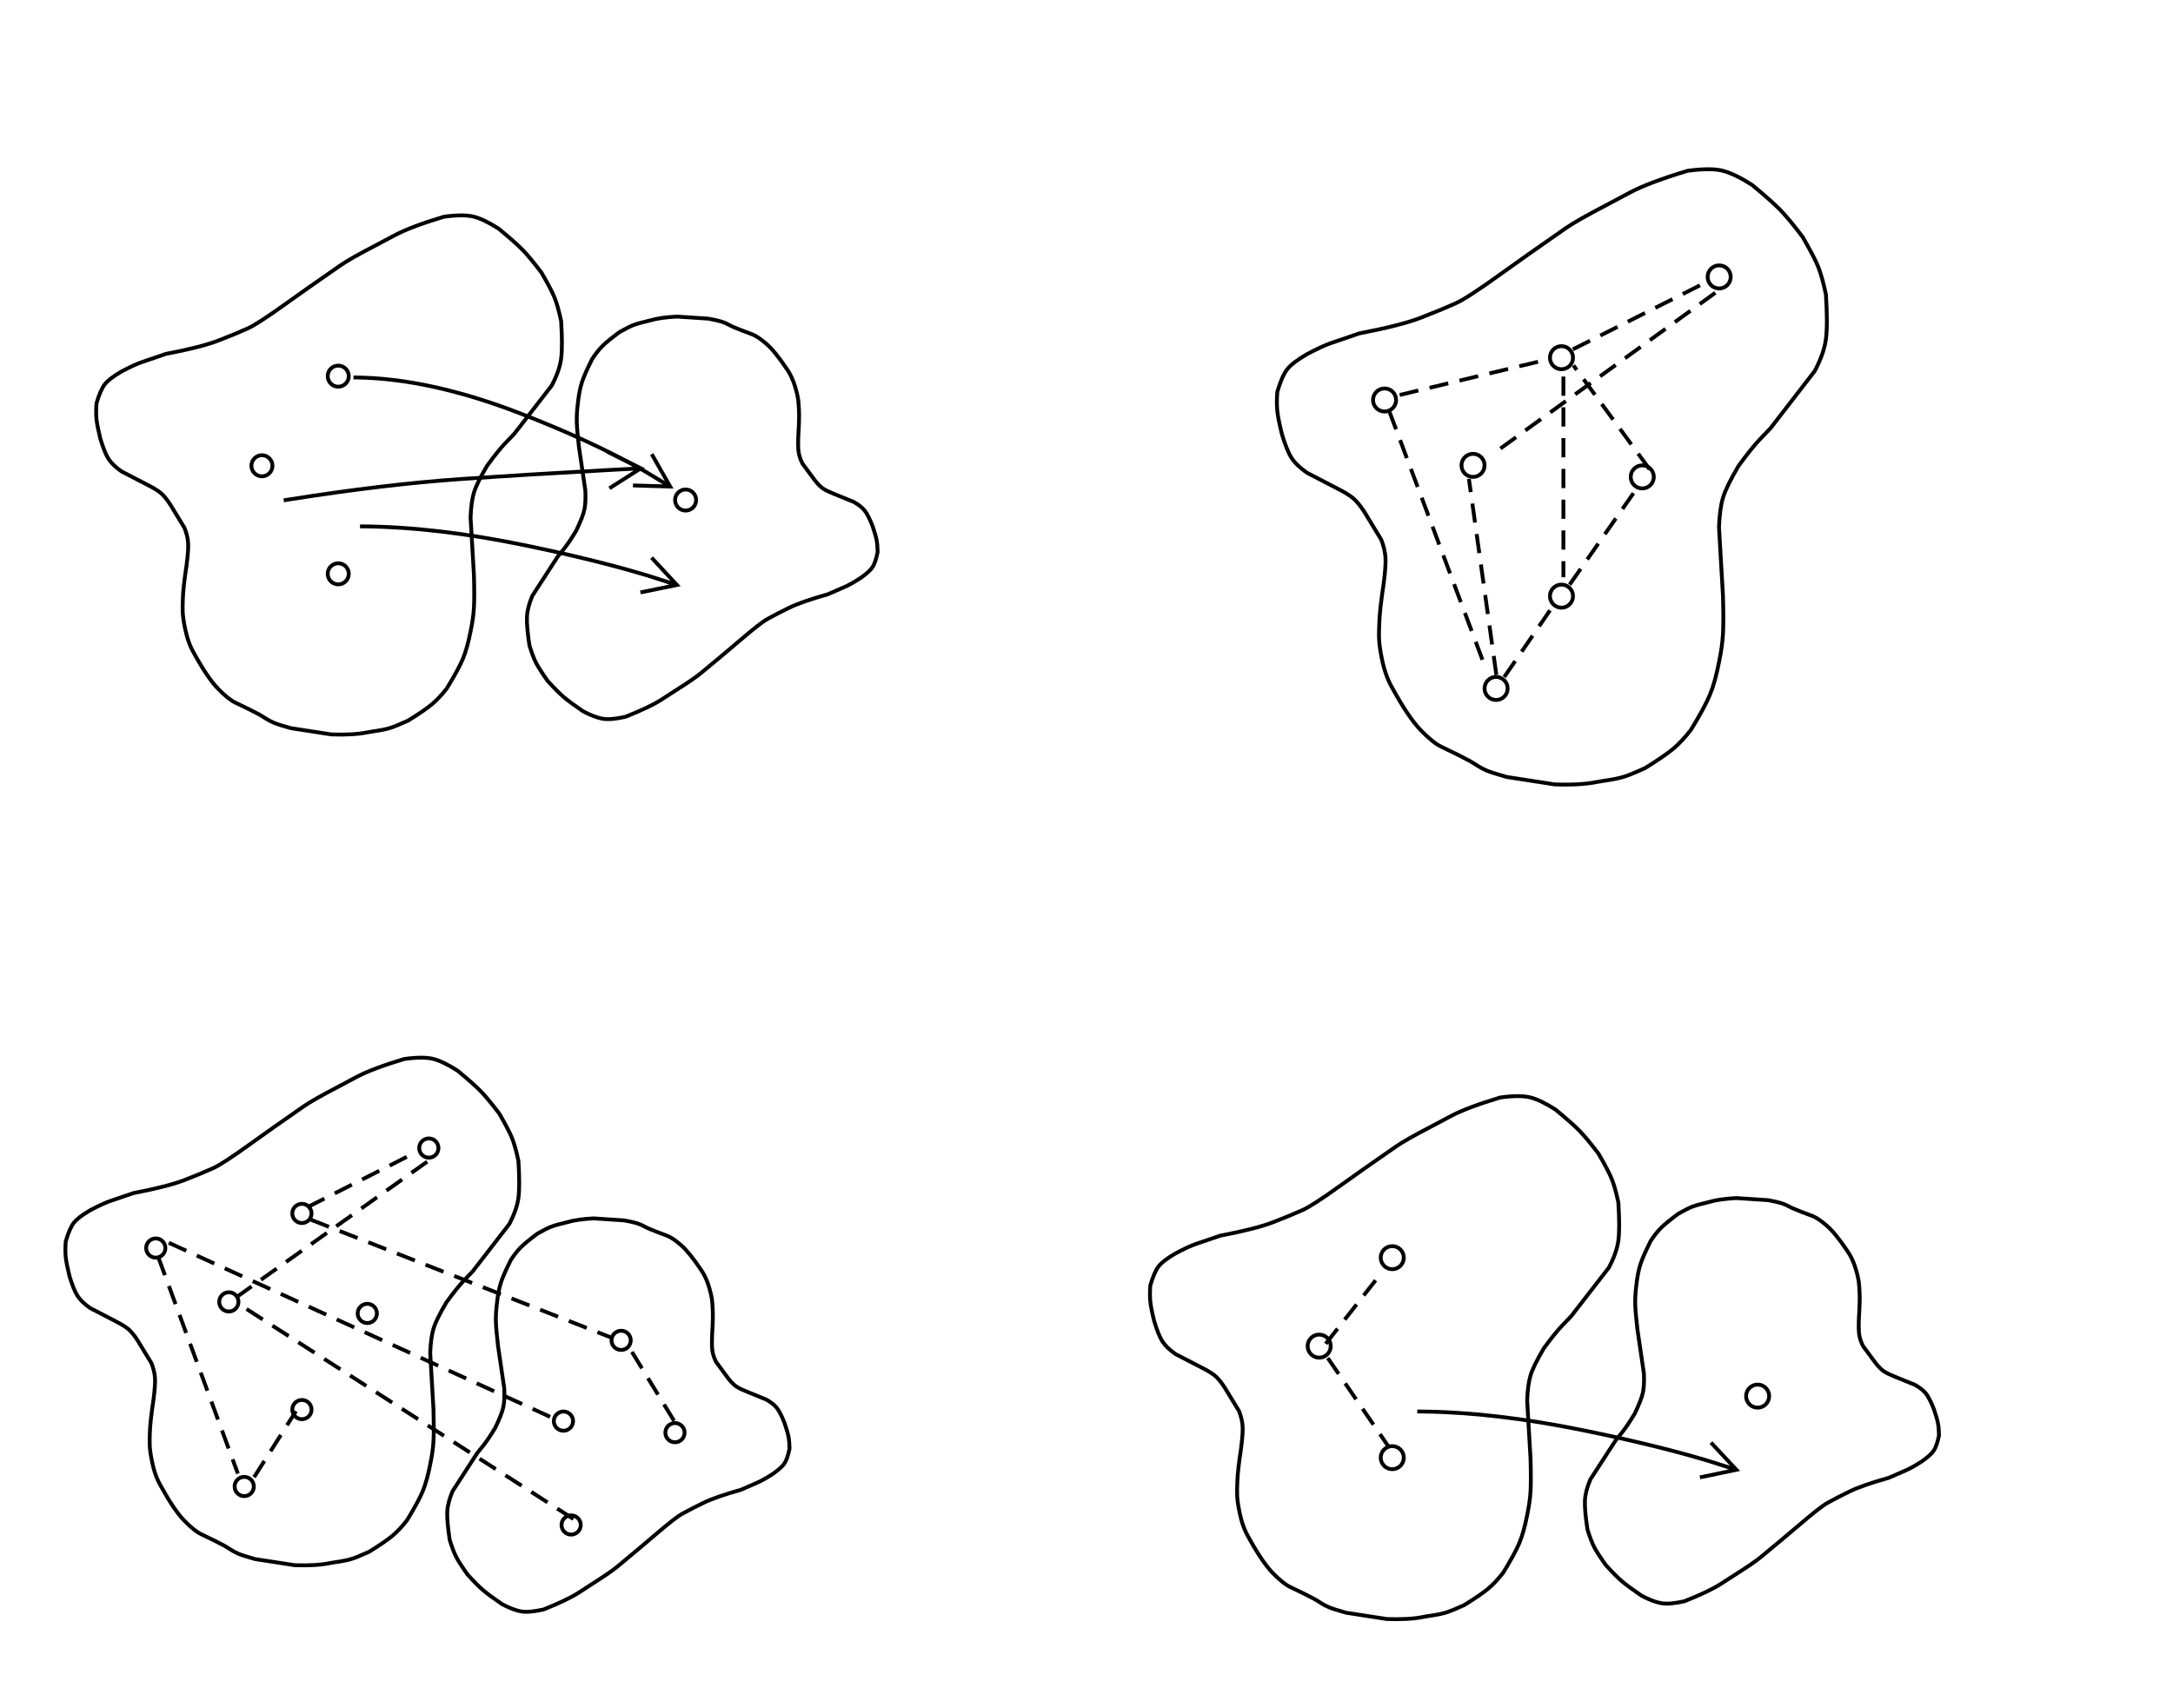 <?xml version="1.0" encoding="UTF-8"?>
<svg width="565px" height="444px" viewBox="0 0 565 444" version="1.1" xmlns="http://www.w3.org/2000/svg" xmlns:xlink="http://www.w3.org/1999/xlink">
    <!-- Generator: Sketch 64 (93537) - https://sketch.com -->
    <title>fixedStopAreaWide</title>
    <desc>Created with Sketch.</desc>
    <g id="fixedStopAreaWide" stroke="none" stroke-width="1" fill="none" fill-rule="evenodd">
        <g id="Group-9-Copy" transform="translate(25, 56)">
            <g id="Group-7">
                <path d="M0.093,48.852 C0.776,46.52 1.501,44.867 2.268,43.894 C3.035,42.921 4.482,41.817 6.61,40.583 C8.958,39.335 10.822,38.486 12.204,38.036 C13.586,37.587 15.568,36.912 18.151,36.013 C24.231,34.852 28.732,33.71 31.655,32.589 C34.577,31.468 37.137,30.414 39.334,29.427 C40.947,28.742 44.293,26.577 49.373,22.931 C53.022,20.312 57.366,17.256 63.604,12.938 C65.235,11.809 68.186,10.137 72.456,7.92 C73.097,7.578 74.828,6.658 77.646,5.162 C80.465,3.665 84.729,2.061 90.439,0.348 C93.861,-0.116 96.456,-0.116 98.226,0.348 C99.996,0.812 102.144,1.852 104.67,3.469 C107.526,5.819 109.593,7.648 110.87,8.957 C112.148,10.267 113.78,12.23 115.766,14.846 C117.456,17.749 118.591,19.914 119.171,21.34 C119.752,22.766 120.327,24.804 120.898,27.454 C121.174,31.898 121.174,35.167 120.898,37.263 C120.621,39.358 119.8,41.695 118.434,44.273 L108.717,56.8 C108.278,57.247 107.471,58.085 106.297,59.315 C105.122,60.546 103.577,62.468 101.659,65.082 C99.85,68.147 98.706,70.481 98.226,72.085 C97.747,73.689 97.455,75.844 97.351,78.552 L98.226,93.483 C98.337,97.328 98.337,100.177 98.226,102.031 C98.116,103.885 97.824,105.926 97.351,108.156 C96.789,111.07 96.12,113.455 95.345,115.312 C94.571,117.169 93.171,119.743 91.145,123.033 C89.808,124.74 88.503,126.121 87.229,127.177 C85.956,128.233 83.909,129.632 81.088,131.375 C78.918,132.364 77.311,133.013 76.267,133.322 C74.133,133.954 71.894,134.133 70.505,134.419 C68.098,134.913 64.984,135.092 61.164,134.956 L50.593,133.322 C48.457,132.723 46.99,132.255 46.191,131.917 C44.527,131.215 43.47,130.349 42.519,129.835 C40.883,128.953 38.771,127.903 36.183,126.686 C34.955,126.099 33.446,124.881 31.655,123.033 C29.864,121.186 27.814,118.161 25.507,113.96 C24.445,112.177 23.652,110.008 23.129,107.453 C22.344,103.621 22.456,102.449 22.551,99.526 C22.614,97.576 22.929,94.747 23.497,91.038 C23.844,88.425 23.985,86.503 23.919,85.272 C23.853,84.041 23.538,82.702 22.974,81.256 L19.245,75.142 C18.31,73.716 17.458,72.697 16.686,72.085 C15.915,71.472 14.804,70.8 13.355,70.067 L6.61,66.582 C5.052,65.491 3.926,64.408 3.231,63.334 C2.537,62.259 1.82,60.489 1.08,58.023 C0.547,55.865 0.218,54.206 0.093,53.048 C-0.031,51.89 -0.031,50.491 0.093,48.852 Z" id="Path-3-Copy" stroke="#000000"></path>
                <ellipse id="Oval" stroke="#000000" cx="62.947" cy="41.802" rx="2.737" ry="2.741"></ellipse>
                <ellipse id="Oval-Copy-26" stroke="#000000" cx="43.105" cy="65.102" rx="2.737" ry="2.741"></ellipse>
                <ellipse id="Oval-Copy-27" stroke="#000000" cx="62.947" cy="93.198" rx="2.737" ry="2.741"></ellipse>
                <ellipse id="Oval-Copy-28" stroke="#000000" cx="153.263" cy="74.01" rx="2.737" ry="2.741"></ellipse>
                <path id="Line" d="M66.9,41.64 L67.4,41.645 C80.172,41.771 94.387,44.849 110.047,50.874 C122.203,55.551 132.773,60.408 141.766,65.452 L142.66,65.957 L147.865,69.086 L144.272,62.767 L144.025,62.333 L144.894,61.838 L145.141,62.273 L149.679,70.252 L150.118,71.024 L149.23,70.999 L140.055,70.733 L139.555,70.719 L139.584,69.719 L140.084,69.734 L147.348,69.943 L142.155,66.82 C133.027,61.628 122.205,56.623 109.688,51.808 C94.457,45.948 80.621,42.899 68.182,42.656 L67.39,42.645 L66.89,42.64 L66.9,41.64 Z" fill="#000000" fill-rule="nonzero"></path>
                <path id="Line-Copy" d="M68.608,80.36 L69.108,80.363 C81.851,80.431 96.041,82.079 111.679,85.308 C123.51,87.75 133.836,90.284 142.666,92.912 L143.574,93.184 L149.336,95.032 L144.393,89.704 L144.052,89.337 L144.785,88.657 L145.126,89.023 L151.369,95.752 L151.974,96.403 L151.103,96.582 L142.111,98.423 L141.621,98.524 L141.42,97.544 L141.91,97.444 L149.032,95.984 L143.277,94.139 C134.289,91.426 123.688,88.808 111.477,86.287 C96.346,83.163 82.584,81.525 70.192,81.373 L69.103,81.363 L68.603,81.36 L68.608,80.36 Z" fill="#000000" fill-rule="nonzero"></path>
                <path id="Line-Copy-2" d="M133.176,61.025 L133.624,61.246 L141.853,65.312 L142.65,65.705 L141.9,66.182 L134.152,71.104 L133.73,71.372 L133.194,70.528 L133.616,70.26 L139.752,66.361 L133.713,66.685 C119.593,67.455 106.766,68.236 95.232,69.027 C82.125,69.925 67.344,71.669 50.889,74.259 L49.342,74.504 L48.848,74.583 L48.691,73.595 L49.184,73.516 C66.289,70.787 81.615,68.958 95.164,68.029 C106.275,67.267 118.585,66.515 132.094,65.772 L133.659,65.687 L139.699,65.363 L133.181,62.143 L132.733,61.921 L133.176,61.025 Z" fill="#000000" fill-rule="nonzero"></path>
            </g>
            <path d="M109.741,63.236 C110.262,61.46 110.816,60.202 111.402,59.461 C111.988,58.72 113.094,57.88 114.72,56.94 C116.513,55.99 117.938,55.343 118.994,55.001 C120.05,54.659 121.564,54.145 123.538,53.461 C128.183,52.576 131.623,51.707 133.856,50.854 C136.089,50 138.044,49.197 139.723,48.446 C140.955,47.925 143.512,46.276 147.393,43.5 C150.181,41.506 153.5,39.179 158.267,35.892 C159.513,35.032 161.768,33.758 165.03,32.071 C165.52,31.81 166.842,31.11 168.996,29.971 C171.15,28.831 174.408,27.609 178.771,26.305 C181.385,25.952 183.368,25.952 184.72,26.305 C186.073,26.659 187.714,27.451 189.644,28.682 C191.827,30.471 193.406,31.864 194.382,32.861 C195.357,33.858 196.604,35.353 198.123,37.345 C199.414,39.555 200.281,41.204 200.724,42.29 C201.168,43.376 201.608,44.927 202.044,46.945 C202.255,50.328 202.255,52.818 202.044,54.414 C201.832,56.009 201.205,57.788 200.161,59.751 L192.737,69.29 C192.401,69.629 191.785,70.268 190.888,71.205 C189.991,72.142 188.809,73.605 187.344,75.596 C185.962,77.929 185.088,79.707 184.721,80.928 C184.355,82.149 184.132,83.79 184.053,85.852 L184.722,97.221 C184.806,100.148 184.806,102.318 184.722,103.729 C184.637,105.141 184.415,106.695 184.054,108.393 C183.624,110.612 183.113,112.428 182.521,113.842 C181.929,115.256 180.859,117.216 179.312,119.721 C178.29,121.02 177.293,122.072 176.32,122.876 C175.347,123.68 173.783,124.745 171.627,126.072 C169.969,126.825 168.741,127.32 167.944,127.555 C166.314,128.035 164.603,128.172 163.542,128.389 C161.702,128.766 159.323,128.902 156.404,128.798 L148.327,127.554 C146.695,127.098 145.574,126.741 144.963,126.485 C143.692,125.95 142.885,125.29 142.158,124.899 C140.908,124.227 139.294,123.428 137.317,122.501 C136.379,122.054 135.226,121.127 133.857,119.72 C132.488,118.313 130.922,116.01 129.159,112.811 C128.348,111.454 127.742,109.802 127.342,107.857 C126.743,104.939 126.828,104.047 126.9,101.82 C126.948,100.336 127.189,98.182 127.623,95.358 C127.888,93.368 127.996,91.905 127.946,90.968 C127.896,90.03 127.655,89.011 127.224,87.909 L124.374,83.254 C123.66,82.169 123.009,81.393 122.419,80.926 C121.83,80.46 120.981,79.948 119.874,79.39 L114.72,76.737 C113.53,75.906 112.669,75.081 112.139,74.263 C111.608,73.445 111.06,72.097 110.495,70.219 C110.087,68.576 109.836,67.313 109.741,66.431 C109.646,65.549 109.646,64.484 109.741,63.236 Z" id="Path-3-Copy-2" stroke="#000000" transform="translate(155.936, 77.436) rotate(175) translate(-155.936, -77.436) "></path>
        </g>
        <g id="Group-11-Copy-2" transform="translate(17, 275)" stroke="#000000">
            <path d="M97.071,77.883 C97.58,76.147 98.121,74.918 98.693,74.193 C99.265,73.469 100.344,72.648 101.931,71.729 C103.682,70.8 105.072,70.168 106.103,69.834 C107.133,69.499 108.612,68.997 110.538,68.328 C115.072,67.463 118.429,66.613 120.609,65.779 C122.788,64.944 124.697,64.16 126.336,63.425 C127.538,62.916 130.034,61.304 133.823,58.59 C136.544,56.641 139.784,54.367 144.436,51.154 C145.653,50.313 147.853,49.069 151.038,47.419 C151.516,47.164 152.807,46.48 154.909,45.366 C157.011,44.252 160.191,43.058 164.45,41.783 C167.001,41.437 168.937,41.437 170.257,41.782 C171.576,42.128 173.178,42.902 175.062,44.105 C177.192,45.853 178.733,47.214 179.685,48.188 C180.638,49.162 181.855,50.623 183.336,52.57 C184.596,54.73 185.442,56.341 185.875,57.402 C186.308,58.463 186.737,59.98 187.162,61.951 C187.368,65.258 187.368,67.691 187.161,69.25 C186.955,70.81 186.342,72.548 185.324,74.467 L178.076,83.79 C177.748,84.122 177.147,84.746 176.271,85.661 C175.395,86.577 174.242,88.008 172.812,89.953 C171.463,92.234 170.609,93.971 170.252,95.164 C169.894,96.358 169.676,97.962 169.599,99.977 L170.25,111.087 C170.332,113.948 170.332,116.069 170.249,117.448 C170.167,118.827 169.949,120.347 169.597,122.006 C169.177,124.174 168.678,125.949 168.1,127.331 C167.522,128.713 166.478,130.629 164.967,133.077 C163.97,134.347 162.996,135.375 162.047,136.161 C161.097,136.946 159.57,137.988 157.466,139.285 C155.848,140.021 154.65,140.505 153.871,140.734 C152.28,141.204 150.61,141.338 149.574,141.551 C147.779,141.919 145.457,142.052 142.608,141.951 L134.725,140.736 C133.132,140.29 132.038,139.942 131.442,139.691 C130.201,139.169 129.413,138.524 128.704,138.142 C127.484,137.485 125.909,136.704 123.979,135.799 C123.063,135.362 121.938,134.456 120.602,133.081 C119.267,131.706 117.739,129.456 116.018,126.33 C115.226,125.003 114.635,123.389 114.245,121.488 C113.66,118.637 113.744,117.765 113.815,115.589 C113.862,114.139 114.097,112.033 114.521,109.273 C114.78,107.329 114.885,105.899 114.836,104.983 C114.787,104.067 114.552,103.07 114.132,101.994 L111.351,97.445 C110.654,96.384 110.018,95.626 109.443,95.17 C108.868,94.714 108.04,94.214 106.959,93.669 L101.929,91.076 C100.767,90.264 99.927,89.459 99.41,88.659 C98.892,87.859 98.357,86.542 97.806,84.707 C97.408,83.101 97.163,81.867 97.07,81.005 C96.978,80.143 96.978,79.102 97.071,77.883 Z" id="Path-3-Copy-3" transform="translate(142.159, 91.754) rotate(175) translate(-142.159, -91.754) "></path>
            <path d="M0.091,47.767 C0.756,45.486 1.463,43.87 2.21,42.919 C2.957,41.967 4.367,40.888 6.44,39.682 C8.728,38.461 10.545,37.631 11.891,37.191 C13.238,36.752 15.169,36.092 17.686,35.213 C23.61,34.077 27.996,32.961 30.843,31.865 C33.691,30.769 36.185,29.738 38.325,28.773 C39.897,28.103 43.157,25.986 48.107,22.421 C51.662,19.86 55.895,16.873 61.973,12.651 C63.563,11.547 66.437,9.911 70.598,7.744 C71.223,7.409 72.909,6.51 75.655,5.047 C78.402,3.584 82.557,2.015 88.12,0.34 C91.454,-0.113 93.983,-0.113 95.708,0.34 C97.432,0.794 99.525,1.811 101.986,3.392 C104.769,5.689 106.783,7.478 108.028,8.758 C109.272,10.039 110.862,11.958 112.798,14.516 C114.444,17.355 115.55,19.471 116.116,20.866 C116.681,22.26 117.242,24.253 117.798,26.844 C118.067,31.189 118.067,34.386 117.798,36.435 C117.528,38.484 116.728,40.768 115.397,43.289 L105.93,55.538 C105.501,55.974 104.715,56.794 103.571,57.997 C102.427,59.2 100.921,61.08 99.052,63.636 C97.29,66.633 96.175,68.915 95.708,70.483 C95.24,72.051 94.956,74.159 94.855,76.807 L95.708,91.406 C95.815,95.165 95.815,97.951 95.708,99.763 C95.6,101.576 95.316,103.573 94.855,105.753 C94.307,108.602 93.655,110.934 92.901,112.75 C92.146,114.566 90.782,117.082 88.808,120.299 C87.505,121.968 86.233,123.318 84.993,124.351 C83.752,125.383 81.757,126.751 79.008,128.455 C76.894,129.423 75.328,130.058 74.311,130.36 C72.232,130.977 70.05,131.153 68.698,131.431 C66.352,131.915 63.318,132.09 59.596,131.957 L49.296,130.36 C47.215,129.773 45.785,129.316 45.006,128.986 C43.385,128.3 42.356,127.452 41.429,126.95 C39.835,126.087 37.777,125.061 35.255,123.871 C34.059,123.297 32.588,122.106 30.843,120.299 C29.098,118.493 27.101,115.535 24.853,111.428 C23.818,109.684 23.046,107.563 22.536,105.065 C21.771,101.318 21.88,100.173 21.972,97.314 C22.034,95.408 22.341,92.642 22.894,89.015 C23.233,86.46 23.37,84.581 23.306,83.377 C23.242,82.174 22.935,80.865 22.385,79.45 L18.751,73.472 C17.841,72.078 17.01,71.082 16.258,70.483 C15.506,69.884 14.425,69.226 13.012,68.51 L6.44,65.103 C4.922,64.036 3.825,62.977 3.148,61.926 C2.472,60.876 1.773,59.145 1.052,56.734 C0.533,54.623 0.212,53.002 0.091,51.869 C-0.03,50.736 -0.03,49.369 0.091,47.767 Z" id="Path-3-Copy"></path>
            <circle id="Oval" cx="61.5" cy="40.5" r="2.5"></circle>
            <circle id="Oval-Copy-29" cx="78.5" cy="66.5" r="2.5"></circle>
            <circle id="Oval-Copy-26" cx="42.5" cy="63.5" r="2.5"></circle>
            <circle id="Oval-Copy-31" cx="23.5" cy="49.5" r="2.5"></circle>
            <circle id="Oval-Copy-27" cx="61.5" cy="91.5" r="2.5"></circle>
            <circle id="Oval-Copy-30" cx="46.5" cy="111.5" r="2.5"></circle>
            <circle id="Oval-Copy-28" cx="94.5" cy="23.5" r="2.5"></circle>
            <line x1="27.336" y1="48.333" x2="126.664" y2="93.667" id="Line-3" stroke-linecap="square" stroke-dasharray="4"></line>
            <line x1="64.333" y1="42.33" x2="141.667" y2="72.67" id="Line-2" stroke-linecap="square" stroke-dasharray="4"></line>
            <line x1="93.664" y1="27.337" x2="45.336" y2="61.663" id="Line-5" stroke-linecap="square" stroke-dasharray="4"></line>
            <line x1="24.328" y1="52.333" x2="44.672" y2="107.667" id="Line-6" stroke-linecap="square" stroke-dasharray="4"></line>
            <line x1="49.324" y1="108.66" x2="59.676" y2="92.34" id="Line-7" stroke-linecap="square" stroke-dasharray="4"></line>
            <line x1="131.665" y1="119.667" x2="45" y2="64" id="Line-7-Copy" stroke-linecap="square" stroke-dasharray="4"></line>
            <line x1="158" y1="94" x2="147" y2="76" id="Line-8" stroke-linecap="square" stroke-dasharray="4"></line>
            <line x1="63.337" y1="38.674" x2="91.663" y2="24.326" id="Line-9" stroke-linecap="square" stroke-dasharray="4"></line>
            <circle id="Oval" cx="144.5" cy="73.5" r="2.5"></circle>
            <circle id="Oval-Copy-32" cx="129.5" cy="94.5" r="2.5"></circle>
            <circle id="Oval-Copy-33" cx="158.5" cy="97.5" r="2.5"></circle>
            <circle id="Oval-Copy-34" cx="131.5" cy="121.5" r="2.5"></circle>
        </g>
        <g id="Group-7-Copy-2" transform="translate(299, 285)">
            <path d="M0.094,49.214 C0.782,46.865 1.512,45.2 2.285,44.219 C3.057,43.239 4.515,42.127 6.659,40.884 C9.024,39.626 10.902,38.771 12.294,38.318 C13.686,37.865 15.683,37.186 18.285,36.28 C24.41,35.11 28.945,33.96 31.889,32.83 C34.833,31.701 37.411,30.639 39.624,29.645 C41.249,28.955 44.62,26.774 49.738,23.1 C53.413,20.462 57.789,17.384 64.074,13.034 C65.717,11.897 68.69,10.212 72.991,7.979 C73.637,7.634 75.38,6.708 78.22,5.2 C81.059,3.693 85.355,2.076 91.107,0.351 C94.554,-0.117 97.169,-0.117 98.952,0.351 C100.735,0.818 102.898,1.866 105.444,3.495 C108.321,5.862 110.403,7.705 111.689,9.024 C112.976,10.343 114.62,12.32 116.622,14.956 C118.324,17.881 119.467,20.061 120.052,21.498 C120.637,22.935 121.216,24.988 121.791,27.657 C122.07,32.134 122.07,35.428 121.791,37.539 C121.512,39.65 120.685,42.004 119.309,44.601 L109.52,57.221 C109.078,57.671 108.265,58.515 107.082,59.755 C105.899,60.994 104.342,62.931 102.41,65.564 C100.588,68.652 99.435,71.003 98.952,72.619 C98.469,74.234 98.175,76.406 98.071,79.134 L98.952,94.176 C99.063,98.049 99.063,100.919 98.952,102.787 C98.841,104.654 98.547,106.711 98.071,108.958 C97.504,111.893 96.83,114.296 96.05,116.167 C95.269,118.037 93.859,120.63 91.819,123.945 C90.471,125.664 89.156,127.055 87.874,128.119 C86.591,129.183 84.529,130.592 81.687,132.348 C79.501,133.345 77.882,133.999 76.83,134.31 C74.681,134.946 72.425,135.127 71.026,135.414 C68.601,135.912 65.464,136.093 61.616,135.956 L50.967,134.31 C48.815,133.706 47.337,133.234 46.532,132.895 C44.855,132.187 43.791,131.314 42.833,130.797 C41.185,129.908 39.057,128.85 36.45,127.625 C35.214,127.033 33.693,125.806 31.889,123.945 C30.084,122.083 28.02,119.036 25.695,114.804 C24.625,113.008 23.827,110.823 23.3,108.249 C22.509,104.389 22.622,103.208 22.717,100.263 C22.781,98.299 23.098,95.449 23.67,91.712 C24.02,89.08 24.162,87.144 24.096,85.904 C24.03,84.664 23.712,83.315 23.144,81.858 L19.387,75.698 C18.446,74.262 17.587,73.236 16.809,72.619 C16.032,72.002 14.914,71.324 13.454,70.586 L6.659,67.076 C5.089,65.976 3.955,64.886 3.255,63.803 C2.556,62.721 1.833,60.937 1.088,58.453 C0.551,56.278 0.22,54.608 0.094,53.441 C-0.031,52.274 -0.031,50.865 0.094,49.214 Z" id="Path-3-Copy" stroke="#000000"></path>
            <circle id="Oval" stroke="#000000" cx="63" cy="42" r="3"></circle>
            <circle id="Oval-Copy-26" stroke="#000000" cx="44" cy="65" r="3"></circle>
            <circle id="Oval-Copy-27" stroke="#000000" cx="63" cy="94" r="3"></circle>
            <circle id="Oval-Copy-28" stroke="#000000" cx="158" cy="78" r="3"></circle>
            <path id="Line-Copy" d="M69.503,81.497 L70.003,81.5 C82.836,81.568 97.126,83.208 112.875,86.42 C124.807,88.853 135.22,91.378 144.121,93.997 L145.037,94.268 L150.808,96.098 L145.845,90.786 L145.504,90.42 L146.234,89.737 L146.576,90.103 L152.842,96.81 L153.449,97.459 L152.579,97.641 L143.593,99.513 L143.103,99.615 L142.899,98.636 L143.389,98.534 L150.505,97.05 L144.743,95.224 C135.681,92.52 124.992,89.912 112.675,87.4 C97.435,84.291 83.575,82.662 71.095,82.51 L69.997,82.5 L69.497,82.497 L69.503,81.497 Z" fill="#000000" fill-rule="nonzero"></path>
            <path d="M110.806,63.69 C111.333,61.901 111.892,60.633 112.483,59.887 C113.074,59.14 114.191,58.294 115.832,57.348 C117.643,56.39 119.081,55.739 120.147,55.395 C121.213,55.05 122.742,54.533 124.735,53.844 C129.425,52.954 132.897,52.079 135.151,51.22 C137.406,50.36 139.38,49.552 141.075,48.795 C142.319,48.27 144.9,46.61 148.818,43.814 C151.633,41.805 154.983,39.462 159.795,36.151 C161.053,35.285 163.329,34.003 166.623,32.303 C167.118,32.041 168.452,31.336 170.627,30.188 C172.801,29.041 176.09,27.811 180.495,26.498 C183.134,26.143 185.137,26.143 186.502,26.499 C187.867,26.855 189.524,27.654 191.474,28.894 C193.677,30.697 195.272,32.101 196.258,33.105 C197.243,34.11 198.502,35.616 200.035,37.623 C201.339,39.85 202.215,41.511 202.663,42.605 C203.111,43.699 203.556,45.263 203.996,47.295 C204.21,50.704 204.211,53.212 203.998,54.819 C203.785,56.427 203.152,58.219 202.098,60.196 L194.604,69.804 C194.265,70.146 193.643,70.789 192.737,71.733 C191.832,72.677 190.64,74.151 189.161,76.156 C187.766,78.506 186.883,80.297 186.514,81.527 C186.144,82.757 185.919,84.41 185.84,86.488 L186.517,97.941 C186.603,100.89 186.603,103.076 186.519,104.498 C186.434,105.92 186.209,107.486 185.845,109.196 C185.411,111.431 184.896,113.261 184.298,114.685 C183.701,116.109 182.622,118.083 181.06,120.607 C180.028,121.916 179.021,122.975 178.039,123.785 C177.057,124.594 175.478,125.667 173.302,127.004 C171.628,127.762 170.389,128.26 169.583,128.497 C167.938,128.981 166.21,129.118 165.139,129.337 C163.282,129.716 160.88,129.853 157.933,129.748 L149.777,128.493 C148.13,128.033 146.998,127.673 146.381,127.414 C145.097,126.876 144.282,126.211 143.549,125.817 C142.286,125.139 140.657,124.334 138.66,123.4 C137.713,122.949 136.548,122.015 135.166,120.597 C133.784,119.18 132.203,116.859 130.422,113.636 C129.602,112.268 128.99,110.604 128.586,108.645 C127.98,105.705 128.067,104.806 128.139,102.563 C128.187,101.068 128.43,98.898 128.868,96.053 C129.135,94.049 129.243,92.575 129.192,91.63 C129.141,90.686 128.898,89.659 128.463,88.549 L125.585,83.859 C124.864,82.765 124.206,81.983 123.61,81.513 C123.015,81.043 122.158,80.527 121.04,79.965 L115.836,77.291 C114.634,76.454 113.765,75.623 113.229,74.799 C112.694,73.974 112.14,72.616 111.569,70.724 C111.157,69.069 110.903,67.796 110.807,66.908 C110.711,66.019 110.711,64.947 110.806,63.69 Z" id="Path-3-Copy-2" stroke="#000000" transform="translate(157.446, 78.007) rotate(175) translate(-157.446, -78.007) "></path>
            <line x1="46" y1="64" x2="60.659" y2="45.352" id="Line-7-Copy-2" stroke="#000000" stroke-linecap="square" stroke-dasharray="4"></line>
            <line x1="46.522" y1="68.507" x2="61.826" y2="90.831" id="Line-7-Copy-3" stroke="#000000" stroke-linecap="square" stroke-dasharray="4"></line>
        </g>
        <g id="Group-10-Copy-2" transform="translate(332, 44)" stroke="#000000">
            <path d="M0.11,57.899 C0.917,55.135 1.772,53.176 2.678,52.023 C3.583,50.869 5.292,49.561 7.805,48.099 C10.577,46.619 12.779,45.613 14.411,45.08 C16.042,44.547 18.383,43.748 21.433,42.682 C28.612,41.306 33.927,39.953 37.378,38.624 C40.829,37.295 43.851,36.046 46.445,34.876 C48.35,34.065 52.301,31.498 58.299,27.177 C62.607,24.073 67.737,20.452 75.103,15.334 C77.029,13.996 80.513,12.014 85.555,9.387 C86.313,8.981 88.356,7.891 91.684,6.118 C95.012,4.344 100.048,2.442 106.79,0.412 C110.83,-0.137 113.895,-0.137 115.985,0.412 C118.074,0.962 120.611,2.195 123.594,4.112 C126.966,6.896 129.407,9.064 130.915,10.616 C132.423,12.168 134.35,14.494 136.696,17.595 C138.691,21.036 140.031,23.602 140.717,25.292 C141.402,26.982 142.081,29.398 142.755,32.538 C143.082,37.805 143.082,41.68 142.755,44.163 C142.429,46.647 141.459,49.416 139.846,52.472 L128.372,67.319 C127.853,67.848 126.9,68.841 125.514,70.3 C124.128,71.758 122.302,74.036 120.038,77.134 C117.902,80.767 116.551,83.533 115.985,85.434 C115.418,87.335 115.074,89.89 114.952,93.099 L115.985,110.795 C116.115,115.352 116.115,118.728 115.985,120.925 C115.854,123.122 115.51,125.542 114.952,128.185 C114.287,131.639 113.498,134.466 112.583,136.667 C111.668,138.867 110.015,141.918 107.624,145.817 C106.044,147.84 104.503,149.477 103,150.728 C101.496,151.979 99.079,153.638 95.747,155.703 C93.185,156.876 91.288,157.646 90.055,158.012 C87.536,158.76 84.892,158.973 83.252,159.311 C80.409,159.897 76.733,160.109 72.222,159.948 L59.739,158.012 C57.218,157.301 55.485,156.746 54.541,156.347 C52.577,155.515 51.329,154.487 50.206,153.879 C48.274,152.833 45.78,151.589 42.724,150.147 C41.275,149.451 39.493,148.007 37.378,145.817 C35.263,143.627 32.843,140.043 30.118,135.064 C28.864,132.951 27.928,130.38 27.31,127.352 C26.384,122.81 26.516,121.421 26.628,117.956 C26.702,115.646 27.074,112.293 27.745,107.897 C28.155,104.8 28.321,102.523 28.243,101.064 C28.166,99.605 27.794,98.018 27.128,96.303 L22.724,89.057 C21.621,87.368 20.614,86.16 19.703,85.434 C18.792,84.708 17.481,83.911 15.769,83.043 L7.805,78.913 C5.965,77.619 4.635,76.336 3.816,75.062 C2.996,73.789 2.149,71.691 1.275,68.768 C0.646,66.21 0.257,64.244 0.11,62.872 C-0.037,61.499 -0.037,59.841 0.11,57.899 Z" id="Path-3-Copy"></path>
            <circle id="Oval" cx="74" cy="49" r="3"></circle>
            <circle id="Oval-Copy-29" cx="95" cy="80" r="3"></circle>
            <circle id="Oval-Copy-26" cx="51" cy="77" r="3"></circle>
            <circle id="Oval-Copy-31" cx="28" cy="60" r="3"></circle>
            <circle id="Oval-Copy-27" cx="74" cy="111" r="3"></circle>
            <circle id="Oval-Copy-30" cx="57" cy="135" r="3"></circle>
            <circle id="Oval-Copy-28" cx="115" cy="28" r="3"></circle>
            <line x1="32.406" y1="58.583" x2="70.594" y2="49.417" id="Line-3" stroke-linecap="square" stroke-dasharray="4"></line>
            <line x1="74.5" y1="54.406" x2="74.5" y2="105.594" id="Line-2" stroke-linecap="square" stroke-dasharray="4"></line>
            <line x1="76.405" y1="107.6" x2="92.595" y2="84.4" id="Line-4" stroke-linecap="square" stroke-dasharray="4"></line>
            <line x1="113.596" y1="32.413" x2="55.404" y2="74.587" id="Line-5" stroke-linecap="square" stroke-dasharray="4"></line>
            <line x1="29.406" y1="63.405" x2="54.594" y2="130.595" id="Line-6" stroke-linecap="square" stroke-dasharray="4"></line>
            <line x1="59.412" y1="131.6" x2="72.588" y2="112.4" id="Line-7" stroke-linecap="square" stroke-dasharray="4"></line>
            <line x1="57" y1="131" x2="50" y2="81" id="Line-7-Copy" stroke-linecap="square" stroke-dasharray="4"></line>
            <line x1="96.6" y1="77.591" x2="77.4" y2="51.409" id="Line-8" stroke-linecap="square" stroke-dasharray="4"></line>
            <line x1="77.407" y1="46.609" x2="111.593" y2="29.391" id="Line-9" stroke-linecap="square" stroke-dasharray="4"></line>
        </g>
    </g>
</svg>